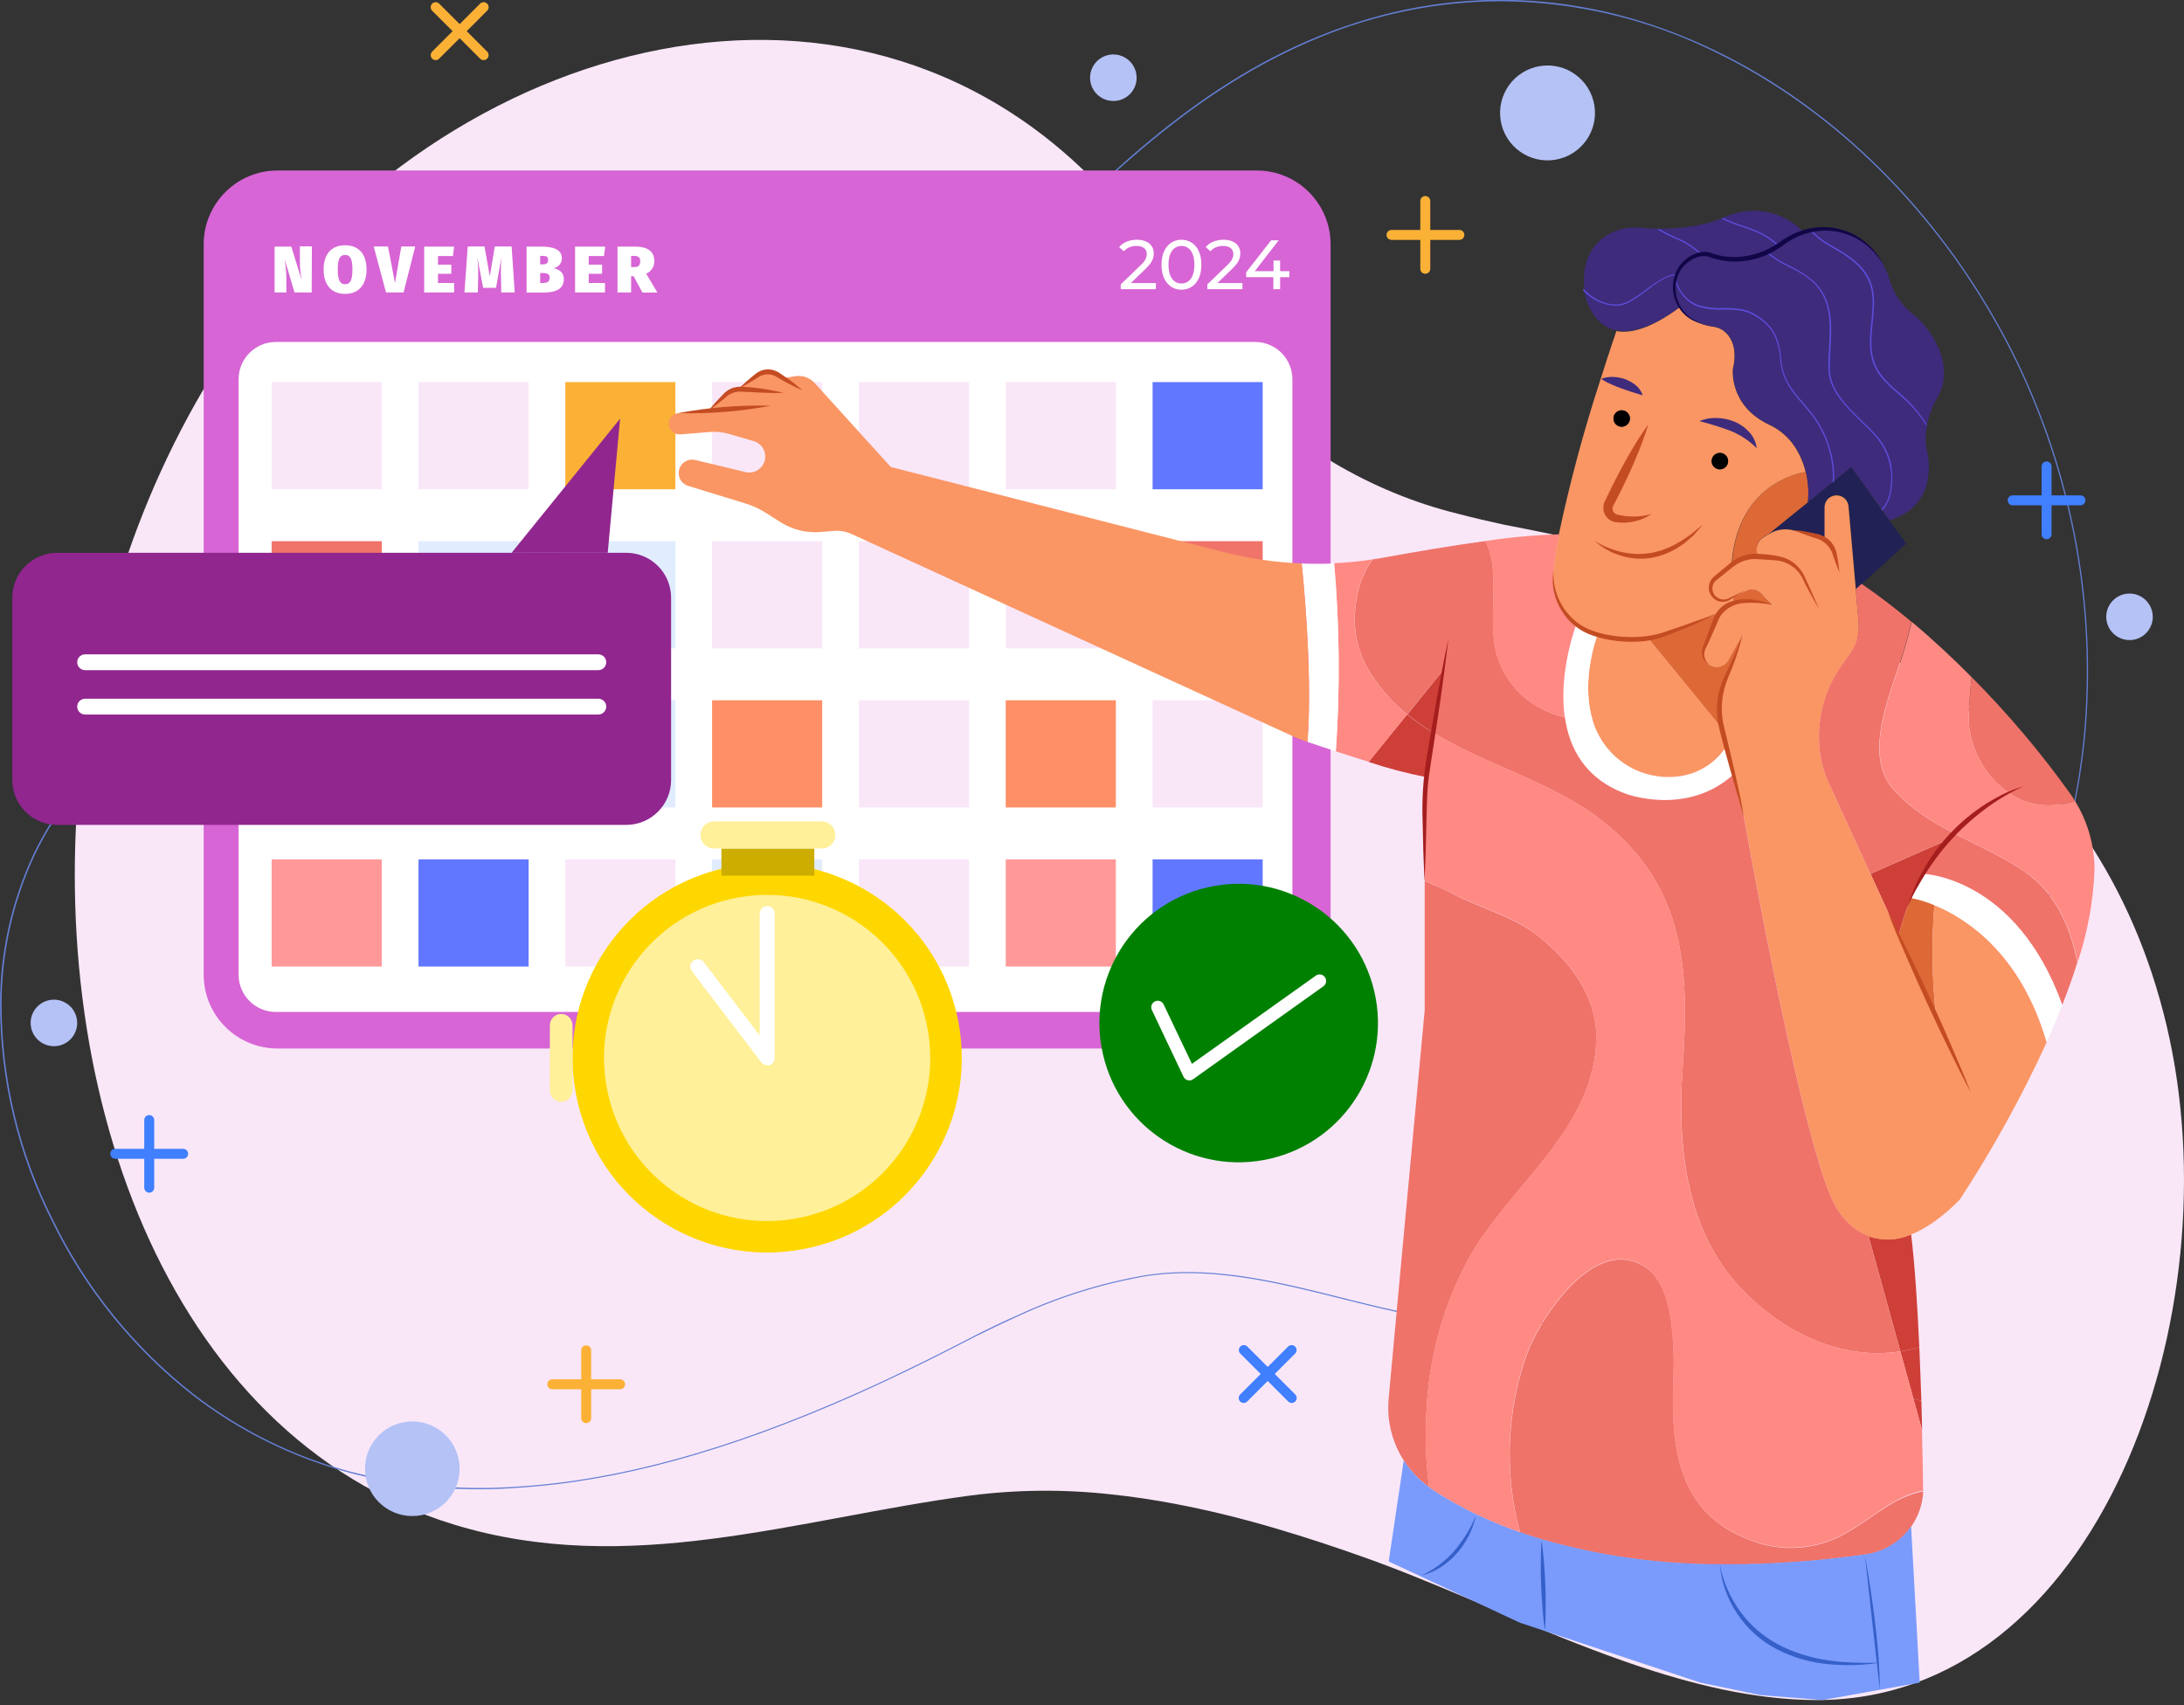 <svg width="438" height="342" viewBox="0 0 438 342" fill="none" xmlns="http://www.w3.org/2000/svg">
<rect x="0" y="0" width="438" height="342" fill="#333333" stroke="none"/>
<g clip-path="url(#clip0_1546_5595)">
<path d="M292.442 103.063C283.741 100.934 275.308 97.466 267.356 92.745C265.731 91.739 264.15 90.636 262.618 89.441C248.625 78.502 239.12 60.407 227.936 45.997C180.031 -15.732 96.005 3.783 52.029 61.373C33.133 86.158 20.797 117.054 16.567 150.18C8.281 216.836 32.819 287.881 90.958 305.774C126 316.509 159.772 304.641 194.564 299.977C203.935 298.776 213.384 298.696 222.769 299.738C226.977 300.168 231.175 300.8 235.352 301.587C242.349 302.899 249.345 304.641 256.201 306.681C262.048 308.398 267.835 310.331 273.552 312.358L276.671 313.492C292.323 319.325 308.764 327.233 325.355 333.078L326.964 333.639C339.308 337.885 351.721 340.915 363.945 340.998C420.765 341.392 448.281 263.619 434.488 205.611C420.785 147.973 373.68 123.448 328.354 111.258C325.805 110.578 323.266 109.922 320.738 109.313C318.209 108.705 315.74 108.12 313.322 107.619C311.762 107.273 310.213 106.951 308.664 106.641C306.965 106.283 305.276 105.949 303.597 105.627L301.598 105.234C298.519 104.566 295.461 103.862 292.442 103.063Z" fill="#F9E7F8"/>
<path d="M96.36 298.71C87.51 298.761 78.692 297.655 70.13 295.42C58.681 292.357 47.956 287.047 38.58 279.8C26.65 270.445 17.006 258.496 10.38 244.86C3.568 231.389 0.016 216.506 0.01 201.41C0.022 191.006 2.316 180.731 6.73 171.31C11.497 161.391 18.672 152.824 27.6 146.39C36.36 139.97 46.98 134.53 61.01 129.28L62.59 128.69C71.52 125.42 80.81 122.56 89.79 119.8C97.37 117.47 104.52 115.28 111.49 112.8L114.56 111.71C120.85 109.41 126.33 107.28 131.33 105.18C138.33 102.27 144.62 99.33 150.61 96.18C154.51 94.18 158.22 92.04 161.61 89.93C169.666 85.03 177.21 79.335 184.13 72.93C190.4 67.08 196.5 60.88 202.39 54.93C220.47 36.56 239.15 17.57 264.5 7.25C290.66 -3.4 318.23 -2.36 344.21 10.25C367.92 21.75 388.49 42.14 402.13 67.65C415.287 92.501 420.832 120.677 418.07 148.66C416.054 167.425 410.232 185.582 400.96 202.02C391.849 218.47 379.42 232.847 364.46 244.24C353.338 252.686 340.685 258.897 327.2 262.53C313.192 266.21 298.538 266.716 284.31 264.01C279.31 263.08 274.15 261.78 269.16 260.53C257.91 257.71 246.28 254.79 234.77 255.46C232.947 255.564 231.131 255.764 229.33 256.06C220.591 257.618 212.093 260.307 204.05 264.06C201.34 265.28 198.51 266.63 195.65 268.06L193.84 268.99C192.06 269.91 190.61 270.65 189.26 271.33C187.7 272.12 186.32 272.82 185.03 273.45C182.59 274.65 180.36 275.72 178.22 276.73C176.08 277.74 173.79 278.78 171.13 279.97C145.92 291.13 123.92 297.16 103.87 298.41C101.336 298.61 98.833 298.71 96.36 298.71ZM300.96 0.25C288.49 0.287 276.147 2.753 264.62 7.51C239.33 17.81 220.62 36.79 202.62 55.14C196.72 61.14 190.62 67.33 184.35 73.14C177.421 79.551 169.862 85.246 161.79 90.14C158.36 92.25 154.65 94.36 150.79 96.4C144.79 99.55 138.47 102.5 131.48 105.4C126.48 107.5 121 109.64 114.7 111.93L111.63 113.03C104.63 115.46 97.5 117.66 89.93 120.03C80.93 122.79 71.66 125.64 62.73 128.92L61.16 129.5C47.16 134.74 36.55 140.17 27.8 146.59C18.907 152.999 11.76 161.531 7.01 171.41C2.614 180.801 0.33 191.041 0.32 201.41C0.326 216.467 3.867 231.312 10.66 244.75C17.274 258.348 26.893 270.265 38.79 279.6C48.139 286.828 58.834 292.124 70.25 295.18C81.231 297.992 92.595 299.005 103.9 298.18C123.9 296.94 145.9 290.91 171.08 279.76C173.74 278.58 176.08 277.52 178.16 276.53C180.24 275.54 182.53 274.44 184.97 273.24C186.26 272.61 187.64 271.92 189.19 271.13C190.55 270.45 192 269.71 193.77 268.79L195.58 267.85C198.45 266.39 201.28 265.04 204 263.85C212.062 260.09 220.581 257.401 229.34 255.85C231.16 255.56 232.95 255.36 234.81 255.25C246.36 254.58 258 257.5 269.27 260.33C274.27 261.58 279.41 262.87 284.41 263.81C298.599 266.507 313.212 265.998 327.18 262.32C340.637 258.704 353.264 252.51 364.36 244.08C379.294 232.707 391.7 218.353 400.79 201.93C410.031 185.516 415.826 167.39 417.82 148.66C420.583 120.735 415.06 92.615 401.94 67.81C388.33 42.34 367.8 22 344.13 10.51C330.71 3.845 315.944 0.335 300.96 0.25Z" fill="#637ED3"/>
<path d="M117.56 285.45C117.295 285.45 117.04 285.345 116.853 285.157C116.665 284.97 116.56 284.715 116.56 284.45V270.85C116.56 270.585 116.665 270.331 116.853 270.143C117.04 269.955 117.295 269.85 117.56 269.85C117.825 269.85 118.08 269.955 118.267 270.143C118.455 270.331 118.56 270.585 118.56 270.85V284.45C118.56 284.715 118.455 284.97 118.267 285.157C118.08 285.345 117.825 285.45 117.56 285.45Z" fill="#FBB136"/>
<path d="M124.36 278.66H110.76C110.495 278.66 110.24 278.555 110.053 278.367C109.865 278.179 109.76 277.925 109.76 277.66C109.76 277.395 109.865 277.14 110.053 276.953C110.24 276.765 110.495 276.66 110.76 276.66H124.36C124.625 276.66 124.879 276.765 125.067 276.953C125.254 277.14 125.36 277.395 125.36 277.66C125.36 277.925 125.254 278.179 125.067 278.367C124.879 278.555 124.625 278.66 124.36 278.66Z" fill="#FBB136"/>
<path d="M285.84 54.92C285.575 54.92 285.32 54.815 285.133 54.627C284.945 54.44 284.84 54.185 284.84 53.92V40.32C284.84 40.055 284.945 39.8 285.133 39.613C285.32 39.425 285.575 39.32 285.84 39.32C286.105 39.32 286.359 39.425 286.547 39.613C286.735 39.8 286.84 40.055 286.84 40.32V53.92C286.84 54.185 286.735 54.44 286.547 54.627C286.359 54.815 286.105 54.92 285.84 54.92Z" fill="#FBB136"/>
<path d="M292.65 48.12H279.07C278.805 48.12 278.55 48.015 278.363 47.827C278.175 47.64 278.07 47.385 278.07 47.12C278.07 46.855 278.175 46.6 278.363 46.413C278.55 46.225 278.805 46.12 279.07 46.12H292.68C292.945 46.12 293.199 46.225 293.387 46.413C293.574 46.6 293.68 46.855 293.68 47.12C293.68 47.385 293.574 47.64 293.387 47.827C293.199 48.015 292.945 48.12 292.68 48.12H292.65Z" fill="#FBB136"/>
<path d="M87.38 12.06C87.181 12.061 86.987 12.003 86.821 11.893C86.656 11.784 86.527 11.627 86.451 11.444C86.374 11.26 86.355 11.058 86.394 10.863C86.433 10.669 86.529 10.49 86.67 10.35L96.29 0.73C96.477 0.544 96.731 0.439 96.995 0.439C97.259 0.439 97.513 0.544 97.7 0.73C97.794 0.823 97.868 0.934 97.919 1.055C97.969 1.177 97.996 1.308 97.996 1.44C97.996 1.572 97.969 1.703 97.919 1.825C97.868 1.946 97.794 2.057 97.7 2.15L88.07 11.77C87.886 11.952 87.639 12.056 87.38 12.06Z" fill="#FBB136"/>
<path d="M97 12.06C96.868 12.061 96.738 12.036 96.616 11.986C96.494 11.936 96.383 11.863 96.29 11.77L86.67 2.15C86.576 2.057 86.502 1.946 86.451 1.825C86.4 1.703 86.374 1.572 86.374 1.44C86.374 1.308 86.4 1.177 86.451 1.055C86.502 0.934 86.576 0.823 86.67 0.73C86.857 0.544 87.111 0.439 87.375 0.439C87.639 0.439 87.892 0.544 88.08 0.73L97.7 10.35C97.84 10.489 97.936 10.667 97.976 10.861C98.015 11.055 97.996 11.256 97.921 11.439C97.846 11.622 97.719 11.779 97.555 11.889C97.391 12 97.198 12.059 97 12.06Z" fill="#FBB136"/>
<path d="M29.93 239.23C29.665 239.23 29.411 239.125 29.223 238.937C29.035 238.749 28.93 238.495 28.93 238.23V224.66C28.93 224.395 29.035 224.14 29.223 223.953C29.411 223.765 29.665 223.66 29.93 223.66C30.195 223.66 30.45 223.765 30.637 223.953C30.825 224.14 30.93 224.395 30.93 224.66V238.26C30.922 238.52 30.814 238.767 30.627 238.948C30.44 239.129 30.19 239.23 29.93 239.23Z" fill="#407FFE"/>
<path d="M36.73 232.43H23.12C22.855 232.43 22.601 232.325 22.413 232.137C22.226 231.95 22.12 231.695 22.12 231.43C22.12 231.165 22.226 230.91 22.413 230.723C22.601 230.535 22.855 230.43 23.12 230.43H36.73C36.995 230.43 37.25 230.535 37.437 230.723C37.625 230.91 37.73 231.165 37.73 231.43C37.73 231.695 37.625 231.95 37.437 232.137C37.25 232.325 36.995 232.43 36.73 232.43Z" fill="#407FFE"/>
<path d="M259.07 281.41C258.938 281.411 258.808 281.386 258.686 281.336C258.564 281.286 258.453 281.213 258.36 281.12L248.74 271.5C248.554 271.313 248.449 271.059 248.449 270.795C248.449 270.531 248.554 270.277 248.74 270.09C248.927 269.904 249.181 269.799 249.445 269.799C249.709 269.799 249.963 269.904 250.15 270.09L259.77 279.71C259.907 279.85 260 280.027 260.038 280.219C260.075 280.411 260.055 280.61 259.981 280.791C259.906 280.972 259.78 281.127 259.618 281.237C259.456 281.347 259.266 281.407 259.07 281.41Z" fill="#407FFE"/>
<path d="M249.42 281.41C249.289 281.411 249.158 281.386 249.036 281.336C248.914 281.286 248.804 281.213 248.71 281.12C248.524 280.933 248.419 280.679 248.419 280.415C248.419 280.151 248.524 279.897 248.71 279.71L258.33 270.09C258.518 269.904 258.771 269.799 259.035 269.799C259.299 269.799 259.553 269.904 259.74 270.09C259.926 270.277 260.031 270.531 260.031 270.795C260.031 271.059 259.926 271.313 259.74 271.5L250.12 281.12C249.934 281.305 249.683 281.409 249.42 281.41Z" fill="#407FFE"/>
<path d="M410.44 108.16C410.175 108.16 409.92 108.055 409.733 107.867C409.545 107.68 409.44 107.425 409.44 107.16V93.56C409.44 93.295 409.545 93.04 409.733 92.853C409.92 92.665 410.175 92.56 410.44 92.56C410.705 92.56 410.96 92.665 411.147 92.853C411.335 93.04 411.44 93.295 411.44 93.56V107.16C411.44 107.425 411.335 107.68 411.147 107.867C410.96 108.055 410.705 108.16 410.44 108.16Z" fill="#407FFE"/>
<path d="M417.24 101.36H403.64C403.375 101.36 403.121 101.255 402.933 101.067C402.745 100.88 402.64 100.625 402.64 100.36C402.64 100.095 402.745 99.841 402.933 99.653C403.121 99.466 403.375 99.36 403.64 99.36H417.24C417.505 99.36 417.76 99.466 417.947 99.653C418.135 99.841 418.24 100.095 418.24 100.36C418.24 100.625 418.135 100.88 417.947 101.067C417.76 101.255 417.505 101.36 417.24 101.36Z" fill="#407FFE"/>
<path d="M15.48 205.18C15.48 204.256 15.206 203.353 14.692 202.584C14.179 201.816 13.449 201.218 12.595 200.865C11.741 200.511 10.802 200.419 9.895 200.6C8.989 200.781 8.157 201.227 7.504 201.881C6.852 202.535 6.408 203.369 6.229 204.275C6.05 205.182 6.144 206.121 6.498 206.974C6.853 207.827 7.454 208.556 8.223 209.068C8.992 209.58 9.896 209.852 10.82 209.85C11.433 209.85 12.04 209.729 12.606 209.494C13.172 209.26 13.686 208.915 14.119 208.482C14.552 208.048 14.895 207.533 15.128 206.966C15.362 206.4 15.482 205.793 15.48 205.18Z" fill="#B5C2F6"/>
<path d="M227.95 15.6C227.952 14.675 227.679 13.771 227.167 13.002C226.655 12.232 225.925 11.632 225.072 11.277C224.218 10.923 223.278 10.829 222.371 11.009C221.464 11.189 220.631 11.634 219.978 12.288C219.324 12.941 218.879 13.774 218.699 14.681C218.519 15.588 218.613 16.528 218.967 17.382C219.322 18.235 219.922 18.965 220.692 19.477C221.461 19.989 222.365 20.262 223.29 20.26C224.526 20.26 225.711 19.769 226.585 18.895C227.459 18.021 227.95 16.836 227.95 15.6Z" fill="#B5C2F6"/>
<path d="M431.74 123.73C431.742 122.806 431.469 121.901 430.957 121.132C430.445 120.362 429.715 119.762 428.862 119.407C428.008 119.053 427.068 118.959 426.161 119.139C425.254 119.319 424.421 119.764 423.768 120.418C423.114 121.072 422.669 121.905 422.489 122.811C422.309 123.718 422.403 124.658 422.757 125.512C423.112 126.366 423.712 127.095 424.482 127.607C425.251 128.12 426.155 128.392 427.08 128.39C428.315 128.387 429.499 127.896 430.372 127.022C431.245 126.149 431.737 124.965 431.74 123.73Z" fill="#B5C2F6"/>
<path d="M82.69 304.09C87.931 304.09 92.18 299.841 92.18 294.6C92.18 289.359 87.931 285.11 82.69 285.11C77.449 285.11 73.2 289.359 73.2 294.6C73.2 299.841 77.449 304.09 82.69 304.09Z" fill="#B5C2F6"/>
<path d="M311.874 32.047C317.063 31.208 320.589 26.322 319.75 21.133C318.912 15.944 314.026 12.418 308.837 13.256C303.648 14.095 300.122 18.981 300.96 24.17C301.799 29.358 306.685 32.885 311.874 32.047Z" fill="#B5C2F6"/>
<path d="M252.04 34.2H55.66C47.481 34.2 40.85 40.831 40.85 49.01V195.5C40.85 203.679 47.481 210.31 55.66 210.31H252.04C260.219 210.31 266.85 203.679 266.85 195.5V49.01C266.85 40.831 260.219 34.2 252.04 34.2Z" fill="#D765D5"/>
<path d="M259.19 195.5V76.07C259.19 71.939 255.841 68.59 251.71 68.59L55.33 68.59C51.199 68.59 47.85 71.939 47.85 76.07V195.5C47.85 199.631 51.199 202.98 55.33 202.98H251.71C255.841 202.98 259.19 199.631 259.19 195.5Z" fill="white"/>
<path d="M76.56 76.64H54.48V98.14H76.56V76.64Z" fill="#F9E7F8"/>
<path d="M106.01 76.64H83.93V98.14H106.01V76.64Z" fill="#F9E7F8"/>
<path d="M135.45 76.64H113.37V98.14H135.45V76.64Z" fill="#FBB136"/>
<path d="M164.89 76.64H142.81V98.14H164.89V76.64Z" fill="#F9E7F8"/>
<path d="M194.34 76.64H172.26V98.14H194.34V76.64Z" fill="#F9E7F8"/>
<path d="M223.78 76.64H201.7V98.14H223.78V76.64Z" fill="#F9E7F8"/>
<path d="M253.23 76.64H231.15V98.14H253.23V76.64Z" fill="#6177FF"/>
<path d="M76.56 108.55H54.48V130.05H76.56V108.55Z" fill="#F0746A"/>
<path d="M106.01 108.55H83.93V130.05H106.01V108.55Z" fill="#E1ECFF"/>
<path d="M135.45 108.55H113.37V130.05H135.45V108.55Z" fill="#E1ECFF"/>
<path d="M164.89 108.55H142.81V130.05H164.89V108.55Z" fill="#F9E7F8"/>
<path d="M194.34 108.55H172.26V130.05H194.34V108.55Z" fill="#F9E7F8"/>
<path d="M223.78 108.55H201.7V130.05H223.78V108.55Z" fill="#F9E7F8"/>
<path d="M253.23 108.55H231.15V130.05H253.23V108.55Z" fill="#F0746A"/>
<path d="M76.56 140.46H54.48V161.96H76.56V140.46Z" fill="#E1ECFF"/>
<path d="M106.01 140.46H83.93V161.96H106.01V140.46Z" fill="#F0746A"/>
<path d="M135.45 140.46H113.37V161.96H135.45V140.46Z" fill="#E1ECFF"/>
<path d="M164.89 140.46H142.81V161.96H164.89V140.46Z" fill="#FF8F66"/>
<path d="M194.34 140.46H172.26V161.96H194.34V140.46Z" fill="#F9E7F8"/>
<path d="M223.78 140.46H201.7V161.96H223.78V140.46Z" fill="#FF8F66"/>
<path d="M253.23 140.46H231.15V161.96H253.23V140.46Z" fill="#F9E7F8"/>
<path d="M76.56 172.37H54.48V193.87H76.56V172.37Z" fill="#FF9999"/>
<path d="M106.01 172.37H83.93V193.87H106.01V172.37Z" fill="#6177FF"/>
<path d="M135.45 172.37H113.37V193.87H135.45V172.37Z" fill="#F9E7F8"/>
<path d="M164.89 172.37H142.81V193.87H164.89V172.37Z" fill="#E1ECFF"/>
<path d="M194.34 172.37H172.26V193.87H194.34V172.37Z" fill="#F9E7F8"/>
<path d="M223.78 172.37H201.7V193.87H223.78V172.37Z" fill="#FF9999"/>
<path d="M253.23 172.37H231.15V193.87H253.23V172.37Z" fill="#6177FF"/>
<path d="M62.51 58.66H59.07L57.07 51.93C57.294 53.208 57.415 54.502 57.43 55.8V58.66H55.07V49.46H58.42L60.51 56.22C60.273 54.967 60.149 53.695 60.14 52.42V49.42H62.55L62.51 58.66Z" fill="white"/>
<path d="M73.51 54.06C73.51 57.06 71.98 58.95 69.21 58.95C66.44 58.95 64.9 57.12 64.9 54.06C64.9 51 66.44 49.2 69.21 49.2C71.98 49.2 73.51 51 73.51 54.06ZM67.74 54.06C67.74 56.19 68.18 57.01 69.21 57.01C70.24 57.01 70.68 56.19 70.68 54.06C70.68 51.93 70.24 51.13 69.21 51.13C68.18 51.13 67.74 51.93 67.74 54.06Z" fill="white"/>
<path d="M80.94 58.66H77.42L74.94 49.44H77.81L79.22 56.77L80.48 49.44H83.27L80.94 58.66Z" fill="white"/>
<path d="M90.84 51.36H87.84V53.08H90.51V54.92H87.84V56.77H91.07V58.66H85.07V49.46H91.07L90.84 51.36Z" fill="white"/>
<path d="M103.22 58.66H100.53L100.47 55.39C100.427 54.136 100.457 52.88 100.56 51.63L99.48 57.73H96.89L95.73 51.63C95.866 52.875 95.922 54.128 95.9 55.38L95.83 58.66H93.14L93.81 49.44H97.17L98.23 55.44L99.23 49.44H102.61L103.22 58.66Z" fill="white"/>
<path d="M113.07 55.95C113.07 58.14 111.25 58.68 108.83 58.68H105.6V49.46H108.47C111.06 49.46 112.68 50.05 112.68 51.85C112.673 52.316 112.503 52.765 112.2 53.119C111.897 53.474 111.48 53.711 111.02 53.79C111.97 54.01 113.07 54.51 113.07 55.95ZM108.33 51.33V53.03H108.79C109.62 53.03 109.92 52.77 109.92 52.12C109.92 51.47 109.6 51.33 108.72 51.33H108.33ZM110.26 55.77C110.26 55.05 109.81 54.77 108.96 54.77H108.33V56.77H108.86C109.64 56.76 110.21 56.59 110.21 55.77H110.26Z" fill="white"/>
<path d="M121.12 51.36H118.07V53.08H120.75V54.92H118.07V56.77H121.33V58.66H115.33V49.46H121.38L121.12 51.36Z" fill="white"/>
<path d="M127.07 55.4H126.57V58.66H123.84V49.46H127.22C129.86 49.46 131.22 50.36 131.22 52.39C131.231 52.922 131.081 53.445 130.79 53.891C130.499 54.337 130.081 54.685 129.59 54.89L131.84 58.68H128.84L127.07 55.4ZM126.57 53.57H127.29C128.03 53.57 128.4 53.2 128.4 52.39C128.4 51.58 127.96 51.33 127.15 51.33H126.57V53.57Z" fill="white"/>
<path d="M162.97 250.149C183.929 245.113 196.838 224.04 191.802 203.081C186.766 182.122 165.693 169.213 144.734 174.249C123.775 179.285 110.866 200.358 115.902 221.317C120.938 242.276 142.011 255.185 162.97 250.149Z" fill="#FFD700"/>
<path d="M159.14 244.489C176.967 241.567 189.05 224.746 186.127 206.919C183.205 189.091 166.384 177.009 148.556 179.931C130.729 182.854 118.647 199.675 121.569 217.502C124.492 235.329 141.313 247.412 159.14 244.489Z" fill="#FFF099"/>
<path d="M153.86 213.66C153.628 213.658 153.398 213.604 153.19 213.5C152.982 213.396 152.801 213.245 152.66 213.06L138.8 194.86C138.669 194.705 138.57 194.525 138.51 194.33C138.45 194.136 138.431 193.931 138.452 193.729C138.474 193.527 138.537 193.331 138.637 193.154C138.736 192.977 138.871 192.821 139.033 192.698C139.194 192.574 139.379 192.485 139.576 192.435C139.774 192.385 139.979 192.376 140.18 192.408C140.381 192.44 140.573 192.513 140.745 192.621C140.917 192.73 141.065 192.872 141.18 193.04L152.36 207.71V183.23C152.36 182.832 152.518 182.451 152.799 182.169C153.081 181.888 153.462 181.73 153.86 181.73C154.258 181.73 154.639 181.888 154.921 182.169C155.202 182.451 155.36 182.832 155.36 183.23V212.23C155.36 212.541 155.264 212.844 155.085 213.098C154.906 213.352 154.653 213.545 154.36 213.65C154.195 213.681 154.026 213.685 153.86 213.66Z" fill="white"/>
<path d="M163.31 170.2H144.68V175.64H163.31V170.2Z" fill="#CCAD00"/>
<path d="M164.81 170.19H143.19C142.833 170.191 142.48 170.122 142.15 169.987C141.82 169.851 141.52 169.652 141.267 169.4C141.015 169.148 140.814 168.849 140.677 168.519C140.541 168.19 140.47 167.837 140.47 167.48C140.47 166.759 140.757 166.067 141.267 165.557C141.777 165.047 142.469 164.76 143.19 164.76H164.81C165.532 164.76 166.223 165.047 166.734 165.557C167.244 166.067 167.53 166.759 167.53 167.48C167.53 167.837 167.46 168.19 167.323 168.519C167.186 168.849 166.986 169.148 166.733 169.4C166.48 169.652 166.18 169.851 165.85 169.987C165.52 170.122 165.167 170.191 164.81 170.19Z" fill="#FFF099"/>
<path d="M112.55 221.01C111.945 221.01 111.365 220.77 110.938 220.342C110.51 219.914 110.27 219.335 110.27 218.73V205.66C110.27 205.055 110.51 204.475 110.938 204.048C111.365 203.62 111.945 203.38 112.55 203.38C113.153 203.383 113.73 203.624 114.156 204.051C114.581 204.479 114.82 205.057 114.82 205.66V218.75C114.815 219.349 114.574 219.923 114.149 220.346C113.724 220.769 113.15 221.007 112.55 221.01Z" fill="#FFF099"/>
<path d="M125.58 110.88H11.48C6.504 110.88 2.47 114.914 2.47 119.89V156.45C2.47 161.426 6.504 165.46 11.48 165.46H125.58C130.556 165.46 134.59 161.426 134.59 156.45V119.89C134.59 114.914 130.556 110.88 125.58 110.88Z" fill="#91268F"/>
<path d="M120 134.42H17.07C16.648 134.42 16.244 134.252 15.946 133.954C15.648 133.656 15.48 133.252 15.48 132.83C15.483 132.41 15.651 132.008 15.949 131.712C16.247 131.416 16.65 131.25 17.07 131.25H120C120.419 131.25 120.821 131.416 121.117 131.713C121.414 132.009 121.58 132.411 121.58 132.83C121.58 133.25 121.414 133.653 121.118 133.951C120.822 134.249 120.42 134.417 120 134.42Z" fill="white"/>
<path d="M120 143.32H17.07C16.648 143.32 16.244 143.152 15.946 142.854C15.648 142.556 15.48 142.152 15.48 141.73C15.483 141.31 15.651 140.908 15.949 140.612C16.247 140.316 16.65 140.15 17.07 140.15H120C120.419 140.15 120.821 140.316 121.117 140.613C121.414 140.909 121.58 141.311 121.58 141.73C121.58 142.15 121.414 142.553 121.118 142.851C120.822 143.149 120.42 143.317 120 143.32Z" fill="white"/>
<path d="M102.6 110.88L124.36 83.98L121.88 110.88H102.6Z" fill="#91268F"/>
<path d="M254.758 232.405C269.781 228.903 279.121 213.886 275.619 198.864C272.118 183.841 257.101 174.501 242.078 178.003C227.056 181.504 217.716 196.521 221.217 211.543C224.719 226.566 239.735 235.906 254.758 232.405Z" fill="#008000"/>
<path d="M238.53 216.72C238.418 216.718 238.308 216.701 238.2 216.67C238.015 216.625 237.843 216.538 237.695 216.417C237.548 216.296 237.43 216.143 237.35 215.97L230.97 202.51C230.852 202.202 230.854 201.86 230.977 201.554C231.1 201.248 231.333 200.999 231.632 200.857C231.93 200.716 232.27 200.692 232.585 200.791C232.9 200.89 233.166 201.103 233.33 201.39L239.04 213.39L263.94 195.66C264.223 195.479 264.565 195.413 264.895 195.477C265.225 195.54 265.518 195.728 265.713 196.002C265.909 196.276 265.991 196.614 265.944 196.947C265.897 197.279 265.724 197.581 265.46 197.79L239.29 216.46C239.071 216.625 238.805 216.716 238.53 216.72Z" fill="white"/>
<path d="M413.61 201.55C412.61 204.09 411.55 206.6 410.44 209.05C405.24 191.14 394.23 184.17 387.94 181.58C386.444 180.93 384.881 180.447 383.28 180.14C383.99 178.467 384.805 176.841 385.72 175.27C385.72 175.27 404.31 175.78 413.61 201.55Z" fill="white"/>
<path d="M375.13 175.27L390.6 168.46C388.75 170.563 387.112 172.845 385.71 175.27C384.795 176.841 383.98 178.467 383.27 180.14C382.24 182.552 381.407 185.043 380.78 187.59L375.13 175.27Z" fill="#CE3F38"/>
<path d="M388.28 203.93L380.78 187.59C381.407 185.044 382.24 182.552 383.27 180.14C384.871 180.447 386.434 180.93 387.93 181.58C387.337 189.024 387.454 196.508 388.28 203.93Z" fill="#DD6936"/>
<path d="M385.49 286.91L383.72 280.51L385.33 280.98C385.39 282.97 385.45 284.95 385.49 286.91Z" fill="#CE3F38"/>
<path d="M385.33 280.98L383.72 280.51L381.12 271.07C382.404 270.877 383.674 270.597 384.92 270.23C385.07 273.75 385.21 277.37 385.33 280.98Z" fill="#CE3F38"/>
<path d="M383.27 247.56C383.99 253.42 384.53 261.56 384.92 270.23C383.674 270.597 382.404 270.877 381.12 271.07L374.73 247.93C377.517 248.918 380.579 248.785 383.27 247.56Z" fill="#CE3F38"/>
<path d="M378.87 104.37L377.43 102.37L371.28 93.66L367.61 96.66L362.61 100.74L354.86 107.01C355.589 106.569 356.4 106.281 357.244 106.162C358.088 106.044 358.947 106.097 359.77 106.32L364.5 107.59C365.028 107.732 365.528 107.962 365.98 108.27V101.66C365.98 101.346 366.042 101.035 366.162 100.745C366.282 100.455 366.458 100.192 366.68 99.97C366.96 99.695 367.304 99.493 367.68 99.38C367.909 99.307 368.149 99.27 368.39 99.27C368.988 99.27 369.565 99.493 370.007 99.897C370.449 100.3 370.725 100.854 370.78 101.45L371.92 114.45L372.25 118.13L373.45 117.05L382.28 109.05L378.87 104.37Z" fill="#212155"/>
<path d="M362.17 94.66C362.636 96.651 362.771 98.705 362.57 100.74L354.82 107.01L353.73 107.67C353.163 108.023 352.731 108.555 352.501 109.182C352.271 109.809 352.256 110.494 352.46 111.13V111.71C350.615 111.612 348.798 112.2 347.36 113.36C347.378 112.597 347.441 111.835 347.55 111.08C349.67 96.04 362.17 94.66 362.17 94.66Z" fill="#DD6936"/>
<path d="M343.97 116.09L347.29 113.38C347.308 112.617 347.371 111.855 347.48 111.1C349.62 96.1 362.12 94.68 362.12 94.68C361.686 92.845 360.931 91.102 359.89 89.53L359.38 88.81C358.135 87.224 356.526 85.962 354.69 85.13C346.69 81.29 347.53 74.03 347.53 74.03C348.58 69.52 346.93 67.32 345.64 66.33C345.025 65.886 344.304 65.61 343.55 65.53C342.213 65.351 340.917 64.942 339.72 64.32C338.536 63.706 337.544 62.779 336.85 61.64C331.08 65.94 327 66.95 324.13 66.41L324.08 66.67C324.08 66.67 322.77 70.44 321 76.05C320.964 76.141 320.934 76.235 320.91 76.33C317.603 86.463 314.836 96.764 312.62 107.19C312.11 109.8 311.72 112.26 311.5 114.44C311.284 116.485 311.59 118.552 312.391 120.446C313.192 122.341 314.462 124.001 316.08 125.27C317.014 126.004 318.056 126.588 319.17 127C319.54 127.14 319.93 127.27 320.33 127.38C323.21 128.186 326.209 128.481 329.19 128.25C329.643 128.23 330.094 128.179 330.54 128.1C331.563 127.942 332.568 127.684 333.54 127.33C336.77 126.17 342.97 123.89 344.86 122.79H344.92C345.61 121.932 346.54 121.299 347.59 120.97C347.59 120.7 347.52 120.31 347.49 119.84L346.71 120.26C346.34 120.456 345.929 120.559 345.51 120.56C344.991 120.559 344.485 120.397 344.061 120.097C343.637 119.797 343.316 119.374 343.142 118.884C342.968 118.395 342.949 117.864 343.089 117.364C343.228 116.864 343.518 116.419 343.92 116.09H343.97ZM325.23 85.59C324.904 85.59 324.585 85.493 324.313 85.312C324.042 85.13 323.831 84.873 323.706 84.571C323.581 84.27 323.548 83.938 323.612 83.618C323.675 83.298 323.833 83.004 324.063 82.773C324.294 82.542 324.588 82.385 324.908 82.322C325.228 82.258 325.56 82.291 325.862 82.415C326.163 82.54 326.421 82.752 326.602 83.023C326.783 83.294 326.88 83.614 326.88 83.94C326.88 84.377 326.706 84.797 326.397 85.107C326.087 85.416 325.668 85.59 325.23 85.59ZM344.91 90.84C345.237 90.838 345.557 90.933 345.829 91.113C346.102 91.293 346.315 91.55 346.442 91.852C346.568 92.153 346.602 92.485 346.54 92.806C346.477 93.126 346.321 93.421 346.09 93.653C345.86 93.885 345.566 94.043 345.246 94.107C344.925 94.172 344.593 94.14 344.291 94.015C343.989 93.891 343.731 93.679 343.549 93.408C343.367 93.136 343.27 92.817 343.27 92.49C343.27 92.054 343.443 91.636 343.75 91.327C344.057 91.017 344.474 90.843 344.91 90.84Z" fill="#FA9664"/>
<path d="M353.07 118.91L355.64 121.4C355.64 121.4 351.15 119.8 347.64 120.98C347.64 120.71 347.57 120.32 347.54 119.85L350.01 118.51C350.496 118.241 351.055 118.135 351.606 118.207C352.156 118.279 352.67 118.525 353.07 118.91Z" fill="#DD6936"/>
<path d="M346.59 132.36L349.59 126.96C348.663 129.989 347.527 132.949 346.19 135.82C344.732 139.046 344.418 142.672 345.3 146.1L330.57 128.1C331.593 127.942 332.597 127.684 333.57 127.33C336.8 126.17 343 123.89 344.89 122.79H344.95C344.633 123.185 344.373 123.622 344.18 124.09L341.74 130.02C341.488 130.621 341.465 131.294 341.675 131.911C341.885 132.528 342.314 133.047 342.88 133.37C343.288 133.604 343.75 133.728 344.22 133.73C344.701 133.735 345.175 133.61 345.592 133.369C346.009 133.128 346.354 132.78 346.59 132.36Z" fill="#DD6936"/>
<path d="M346.22 149.71L347.65 155.32C338.29 163.82 326.1 159.23 326.1 159.23C317.92 156.28 314.72 150.15 313.82 143.89C315.665 144.284 317.544 144.498 319.43 144.53C320.125 146.85 321.335 148.983 322.97 150.77C324.65 152.593 326.736 153.996 329.058 154.865C331.381 155.733 333.875 156.043 336.34 155.77C338.338 155.573 340.265 154.925 341.976 153.876C343.688 152.826 345.139 151.402 346.22 149.71Z" fill="white"/>
<path d="M410.43 209.05C405.23 191.14 394.22 184.17 387.93 181.58C387.337 189.024 387.454 196.508 388.28 203.93L380.78 187.59L375.13 175.27L366.73 156.96C365.913 155.214 365.357 153.358 365.08 151.45C364.593 148.191 364.764 144.867 365.581 141.674C366.399 138.482 367.847 135.485 369.84 132.86L371.14 131C372.367 129.252 372.943 127.129 372.77 125L372.18 118.23L371.85 114.55L370.71 101.55C370.655 100.954 370.379 100.4 369.937 99.997C369.495 99.594 368.918 99.37 368.32 99.37C368.079 99.37 367.839 99.407 367.61 99.48C367.234 99.593 366.89 99.795 366.61 100.07C366.388 100.292 366.212 100.556 366.092 100.845C365.972 101.135 365.91 101.446 365.91 101.76V108.35C365.458 108.042 364.958 107.812 364.43 107.67L359.7 106.4C358.877 106.178 358.018 106.124 357.174 106.243C356.33 106.361 355.519 106.65 354.79 107.09L353.7 107.75C353.133 108.103 352.701 108.635 352.471 109.262C352.241 109.889 352.226 110.574 352.43 111.21V111.79C350.584 111.692 348.768 112.28 347.33 113.44L344.01 116.15C343.608 116.479 343.318 116.924 343.178 117.424C343.039 117.924 343.058 118.455 343.232 118.945C343.406 119.434 343.727 119.857 344.15 120.157C344.574 120.457 345.081 120.619 345.6 120.62C346.018 120.619 346.43 120.516 346.8 120.32L347.58 119.9L350.05 118.56C350.537 118.293 351.097 118.188 351.647 118.262C352.198 118.336 352.71 118.584 353.11 118.97L355.68 121.46C355.68 121.46 351.19 119.86 347.68 121.04C346.629 121.369 345.7 122.002 345.01 122.86C344.693 123.255 344.433 123.692 344.24 124.16L341.8 130.09C341.548 130.691 341.525 131.364 341.735 131.981C341.945 132.598 342.374 133.117 342.94 133.44C343.348 133.674 343.809 133.798 344.28 133.8C344.759 133.8 345.229 133.672 345.642 133.43C346.056 133.187 346.396 132.839 346.63 132.42L349.63 127.02C348.703 130.049 347.567 133.009 346.23 135.88C344.772 139.106 344.458 142.732 345.34 146.16L346.25 149.77L347.68 155.38L349.1 160.99C349.34 161.99 349.55 162.93 349.73 163.91C351.48 173.58 361.67 228.99 367.73 241.31C367.73 241.31 369.95 246.19 374.73 247.98C377.516 248.971 380.577 248.842 383.27 247.62C386.1 246.5 389.33 244.34 393 240.67C399.595 230.601 405.424 220.052 410.44 209.11L410.43 209.05Z" fill="#FA9664"/>
<path d="M319.42 144.53C316.9 136.36 320.37 127.35 320.37 127.35C323.25 128.157 326.248 128.451 329.23 128.22C329.683 128.2 330.134 128.15 330.58 128.07L345.31 146.07L346.22 149.68C345.139 151.375 343.687 152.802 341.974 153.853C340.26 154.905 338.331 155.554 336.33 155.75C333.865 156.024 331.371 155.713 329.049 154.845C326.726 153.976 324.64 152.574 322.96 150.75C321.328 148.969 320.118 146.843 319.42 144.53Z" fill="#FA9664"/>
<path d="M344.91 90.84C345.237 90.838 345.557 90.933 345.829 91.113C346.102 91.293 346.315 91.55 346.442 91.852C346.568 92.153 346.602 92.485 346.54 92.806C346.477 93.126 346.321 93.421 346.09 93.653C345.86 93.885 345.566 94.043 345.246 94.107C344.925 94.172 344.593 94.14 344.291 94.015C343.989 93.891 343.731 93.679 343.549 93.408C343.367 93.136 343.27 92.817 343.27 92.49C343.27 92.054 343.442 91.636 343.75 91.327C344.057 91.017 344.474 90.843 344.91 90.84Z" fill="black"/>
<path d="M325.23 82.3C325.557 82.3 325.876 82.397 326.148 82.579C326.419 82.761 326.631 83.019 326.755 83.321C326.88 83.623 326.912 83.955 326.848 84.276C326.783 84.596 326.625 84.89 326.393 85.12C326.161 85.351 325.867 85.507 325.546 85.57C325.225 85.632 324.893 85.598 324.592 85.472C324.29 85.345 324.033 85.132 323.853 84.859C323.673 84.587 323.578 84.267 323.58 83.94C323.583 83.504 323.758 83.087 324.067 82.78C324.376 82.472 324.794 82.3 325.23 82.3Z" fill="black"/>
<path d="M319.21 126.97C319.58 127.11 319.97 127.24 320.37 127.35C320.37 127.35 316.9 136.35 319.42 144.53C317.534 144.498 315.655 144.284 313.81 143.89C312.49 134.7 316.12 125.24 316.12 125.24C317.053 125.974 318.096 126.558 319.21 126.97Z" fill="white"/>
<path d="M289.46 134.38L287.46 146.98C285.644 145.874 283.907 144.644 282.26 143.3L289.46 134.38Z" fill="#CE3F38"/>
<path d="M282.23 143.3L289.46 134.38L287.46 146.98C298.25 153.62 311.64 156.89 321.59 164.86C338.24 178.19 338.81 194.86 337.41 214.81C336.41 229.52 338.08 246.15 348.41 257.59C356.99 267.07 368.96 272.94 381.11 271.07L374.72 247.93C369.93 246.14 367.72 241.26 367.72 241.26C361.64 228.94 351.45 173.53 349.72 163.86C349.54 162.86 349.33 161.91 349.09 160.94L347.67 155.33C338.31 163.83 326.12 159.24 326.12 159.24C317.94 156.29 314.74 150.16 313.84 143.9C312.031 143.49 310.293 142.816 308.68 141.9C304.835 139.799 301.906 136.346 300.46 132.21C297.9 124.97 301.32 114.85 297.88 108.52C291.17 109.44 283.76 110.7 277.39 111.86C276.7 111.99 276.01 112.1 275.32 112.2C274.033 113.959 273.077 115.938 272.5 118.04C270.77 125.25 271.79 131.04 276.16 136.94C277.904 139.31 279.944 141.448 282.23 143.3ZM406.36 175.07C401.74 171.83 396.67 169.66 391.83 167.14C387.45 164.86 383.25 162.29 379.74 158.37C374.18 152.18 378.07 141.78 380.35 134.9C381.552 131.569 382.554 128.17 383.35 124.72C380.17 122.07 376.83 119.5 373.35 117.11L372.15 118.19L372.74 124.96C372.914 127.089 372.337 129.212 371.11 130.96L369.81 132.82C367.815 135.451 366.368 138.455 365.554 141.655C364.74 144.855 364.575 148.186 365.07 151.45C365.347 153.358 365.903 155.214 366.72 156.96L375.12 175.27L390.59 168.46C388.74 170.564 387.102 172.845 385.7 175.27C385.7 175.27 404.3 175.78 413.6 201.55C414.7 198.74 415.72 195.9 416.6 193.08C415.23 185.83 412.07 179.09 406.36 175.07ZM402.82 159C403.06 159.17 403.31 159.33 403.56 159.48C407.77 162 412.01 161.95 416.14 160.67C415.84 160.17 415.52 159.67 415.19 159.21C409.242 150.884 402.623 143.058 395.4 135.81C395.01 140.16 394.54 144.29 395.07 146.81C395.948 151.735 398.733 156.115 402.82 159ZM370.82 307.18C367.807 309.043 364.392 310.157 360.86 310.428C357.328 310.7 353.782 310.121 350.52 308.74C336.45 303.22 335.13 290.35 335.58 277.12C335.814 272.779 335.627 268.425 335.02 264.12C334.29 259.87 332.82 255.97 329.9 254.12C324.53 250.66 318.97 253.74 314.54 258.44C311.08 262.195 308.311 266.532 306.36 271.25C302.154 282.856 301.631 295.476 304.86 307.39C306.313 307.897 307.833 308.387 309.42 308.86C320.966 312.149 332.914 313.815 344.92 313.81C349.92 313.87 355.25 313.7 360.92 313.26C365.14 312.94 369.557 312.46 374.17 311.82C375.992 311.566 377.741 310.938 379.309 309.977C380.877 309.015 382.229 307.739 383.28 306.23C384.743 304.143 385.586 301.685 385.71 299.14C384.792 299.297 383.892 299.542 383.02 299.87C378.58 301.47 374.87 304.85 370.81 307.18H370.82ZM308.55 187.79C303.55 183.79 297.15 182.31 291.55 179.38C289.72 178.38 287.72 177.6 285.72 176.7V202.66L281.07 252.56L278.49 280.56C278.179 283.966 278.764 287.394 280.187 290.504C281.61 293.614 283.82 296.298 286.6 298.29C285.96 293.227 285.789 288.115 286.09 283.02C286.521 272.953 289.102 263.096 293.66 254.11C293.86 253.71 294.07 253.32 294.28 252.93C302.38 237.93 320.07 226.55 320.13 208.08C320.16 199.66 314.88 192.92 308.55 187.79Z" fill="#EF7369"/>
<path d="M383.27 306.17C382.219 307.679 380.867 308.955 379.299 309.916C377.731 310.878 375.982 311.506 374.16 311.76C369.553 312.427 365.137 312.907 360.91 313.2C355.24 313.64 349.91 313.81 344.91 313.75C332.904 313.755 320.956 312.089 309.41 308.8C307.823 308.333 306.303 307.843 304.85 307.33C301.945 306.312 299.094 305.144 296.31 303.83C293.151 302.341 290.103 300.627 287.19 298.7C286.99 298.57 286.8 298.43 286.61 298.29C284.587 296.844 282.859 295.025 281.52 292.93L278.5 313.2L304.85 325.5L341 337.5L353 340L365.5 341L385 337.5L383.27 306.17Z" fill="#7A9BFC"/>
<path d="M287.43 146.98L286.43 152.98C286.27 153.98 286.14 154.91 286.03 155.88C282.118 155.114 278.26 154.095 274.48 152.83L282.2 143.3C283.857 144.645 285.604 145.875 287.43 146.98Z" fill="#CE3F38"/>
<path d="M276.13 136.94C271.76 130.99 270.74 125.25 272.47 118.04C273.047 115.938 274.003 113.959 275.29 112.2C272.73 112.6 270.149 112.858 267.56 112.97C268.664 125.518 268.778 138.134 267.9 150.7C269.96 151.37 272.25 152.11 274.51 152.81L282.23 143.28C279.934 141.436 277.884 139.305 276.13 136.94ZM300.43 132.21C301.876 136.346 304.805 139.799 308.65 141.9C310.263 142.816 312.001 143.49 313.81 143.9C312.49 134.71 316.12 125.25 316.12 125.25C314.502 123.981 313.232 122.321 312.431 120.426C311.63 118.532 311.324 116.465 311.54 114.42C311.76 112.24 312.15 109.78 312.66 107.17C307.7 107.319 302.754 107.773 297.85 108.53C301.29 114.85 297.87 124.97 300.43 132.21ZM383.72 280.51L381.12 271.07C368.97 272.94 357 267.07 348.42 257.59C338.05 246.15 336.35 229.52 337.42 214.81C338.82 194.87 338.25 178.19 321.6 164.86C311.65 156.86 298.26 153.62 287.47 146.98L286.47 152.98C286.31 153.98 286.18 154.91 286.07 155.88C285.827 158.078 285.703 160.288 285.7 162.5V176.66C287.7 177.56 289.7 178.39 291.53 179.34C297.16 182.27 303.6 183.74 308.53 187.75C314.86 192.88 320.14 199.58 320.12 208.04C320.06 226.51 302.37 237.92 294.27 252.89C294.06 253.28 293.85 253.67 293.65 254.07C289.083 263.067 286.498 272.939 286.07 283.02C285.769 288.115 285.94 293.227 286.58 298.29C286.77 298.43 286.96 298.57 287.16 298.7C290.073 300.627 293.121 302.341 296.28 303.83C299.064 305.144 301.915 306.312 304.82 307.33C301.591 295.416 302.114 282.795 306.32 271.19C308.271 266.471 311.04 262.135 314.5 258.38C318.93 253.68 324.5 250.6 329.86 254.06C332.78 255.94 334.25 259.84 334.98 264.06C335.587 268.365 335.774 272.719 335.54 277.06C335.09 290.29 336.41 303.16 350.48 308.68C353.742 310.061 357.288 310.639 360.82 310.368C364.352 310.097 367.767 308.983 370.78 307.12C374.84 304.79 378.55 301.41 382.98 299.74C383.852 299.412 384.752 299.167 385.67 299.01C385.67 298.74 385.67 298.46 385.67 298.18C385.62 294.6 385.55 290.77 385.45 286.85L383.72 280.51ZM416.14 160.66C412.01 161.94 407.77 161.99 403.56 159.47C403.31 159.32 403.06 159.16 402.82 158.99C398.735 156.108 395.95 151.731 395.07 146.81C394.54 144.29 395.01 140.16 395.4 135.81C391.73 132.1 387.69 128.33 383.4 124.72C382.604 128.17 381.602 131.569 380.4 134.9C378.12 141.78 374.23 152.18 379.79 158.37C383.3 162.29 387.5 164.86 391.88 167.14C396.72 169.66 401.79 171.83 406.41 175.07C412.15 179.07 415.28 185.83 416.65 193.07C418.643 187.11 419.788 180.899 420.05 174.62C420.083 169.692 418.728 164.854 416.14 160.66Z" fill="#FF8983"/>
<path d="M267.56 112.98C268.664 125.528 268.777 138.144 267.9 150.71C265.6 149.96 263.58 149.27 262.19 148.8C263.36 134.23 261.03 113.02 261.03 113.02C263.21 113.113 265.386 113.113 267.56 113.02V112.98Z" fill="white"/>
<path d="M261.07 113.02C255.668 112.808 250.304 112.016 245.07 110.66L178.64 93.66L163.38 76.82C162.897 76.287 162.288 75.883 161.608 75.645C160.929 75.407 160.201 75.344 159.49 75.46L157.49 75.78L157.34 76.01L155.93 75.13C155.316 74.744 154.6 74.549 153.875 74.573C153.15 74.596 152.448 74.835 151.86 75.26L148.22 77.88V78.05C147.219 78.076 146.262 78.467 145.53 79.15L142.07 82.38L136.07 82.86C135.517 82.911 135.005 83.176 134.643 83.598C134.281 84.02 134.097 84.566 134.131 85.121C134.165 85.676 134.413 86.196 134.824 86.571C135.234 86.946 135.774 87.147 136.33 87.13H136.5L142.31 86.65C143.617 86.539 144.932 86.671 146.19 87.04L151.08 88.46C151.904 88.679 152.607 89.216 153.034 89.953C153.462 90.69 153.579 91.567 153.36 92.39C153.141 93.213 152.604 93.916 151.867 94.344C151.13 94.772 150.254 94.889 149.43 94.67L139.43 92.26C138.748 92.095 138.028 92.204 137.424 92.563C136.821 92.921 136.382 93.502 136.2 94.18C136.141 94.412 136.111 94.65 136.11 94.89C136.109 95.466 136.293 96.026 136.635 96.489C136.977 96.952 137.459 97.293 138.01 97.46L149.46 100.97C150.867 101.399 152.212 102.011 153.46 102.79L156.62 104.79C159.009 106.279 161.816 106.953 164.62 106.71L167.22 106.49C168.441 106.382 169.668 106.595 170.78 107.11L260.23 148.11L262.23 148.8C263.36 134.23 261.07 113.02 261.07 113.02Z" fill="#FA9664"/>
<path d="M311.54 114.41C311.451 116.16 311.731 117.909 312.361 119.544C312.992 121.179 313.959 122.663 315.2 123.9C317.65 126.38 321.2 127.31 324.62 127.65C326.359 127.82 328.111 127.82 329.85 127.65C331.583 127.463 333.282 127.039 334.9 126.39C336.593 125.83 338.26 125.25 339.9 124.65C341.58 124.07 343.25 123.48 344.9 122.74C341.762 124.431 338.507 125.895 335.16 127.12C333.502 127.865 331.743 128.36 329.94 128.59C328.138 128.775 326.322 128.775 324.52 128.59C322.704 128.419 320.916 128.019 319.2 127.4C317.462 126.779 315.898 125.75 314.64 124.4C313.395 123.057 312.462 121.456 311.91 119.71C311.389 117.994 311.262 116.182 311.54 114.41Z" fill="#C44C22"/>
<path d="M395.27 219.17C393.69 216.22 392.21 213.23 390.75 210.23C389.29 207.23 387.87 204.23 386.47 201.18C385.07 198.13 383.71 195.11 382.4 192.04L380.4 187.44C379.78 185.89 379.13 184.35 378.54 182.79C380.12 185.73 381.6 188.72 383.06 191.72C384.52 194.72 385.94 197.72 387.34 200.77C388.74 203.82 390.1 206.84 391.41 209.91C392.72 212.98 394.07 216.05 395.27 219.17Z" fill="#C44C22"/>
<path d="M368.9 114.77C368.422 113.708 368.005 112.62 367.65 111.51C367.378 110.478 366.782 109.559 365.95 108.89C365.547 108.556 365.091 108.293 364.6 108.11C364.12 107.94 363.51 107.78 362.98 107.58C361.873 107.22 360.788 106.796 359.73 106.31C360.889 106.417 362.041 106.591 363.18 106.83C363.76 106.94 364.28 107.06 364.9 107.22C365.813 107.497 366.627 108.029 367.247 108.754C367.868 109.479 368.267 110.365 368.4 111.31C368.632 112.453 368.799 113.608 368.9 114.77Z" fill="#C44C22"/>
<path d="M349.6 126.96C348.833 130.072 347.802 133.113 346.52 136.05C345.315 138.928 344.998 142.101 345.61 145.16C346.32 148.21 347.13 151.34 347.82 154.45C348.51 157.56 349.28 160.67 349.7 163.85C349.25 162.31 348.89 160.77 348.39 159.24L347.07 154.66C346.2 151.57 345.37 148.53 344.62 145.37C343.975 142.119 344.392 138.746 345.81 135.75C346.51 134.32 347.17 132.88 347.81 131.41C348.45 129.94 349.07 128.45 349.6 126.96Z" fill="#C44C22"/>
<path d="M355.64 121.4C353.775 120.974 351.859 120.822 349.95 120.95C349.047 120.972 348.16 121.189 347.349 121.586C346.537 121.983 345.822 122.551 345.25 123.25C344.987 123.605 344.768 123.991 344.6 124.4L344.04 125.74C343.64 126.62 343.27 127.51 342.86 128.39L342.25 129.7C342.019 130.09 341.866 130.521 341.8 130.97C341.753 131.433 341.83 131.901 342.023 132.324C342.216 132.748 342.519 133.112 342.9 133.38C342.435 133.166 342.039 132.826 341.758 132.398C341.477 131.97 341.321 131.472 341.31 130.96C341.318 130.44 341.43 129.926 341.64 129.45L342.14 128.09C342.46 127.18 342.82 126.28 343.14 125.37L343.68 124.02C343.868 123.532 344.121 123.072 344.43 122.65C345.066 121.804 345.92 121.148 346.9 120.75C347.857 120.379 348.874 120.186 349.9 120.18C351.879 120.171 353.836 120.587 355.64 121.4Z" fill="#C44C22"/>
<path d="M364.83 122.25C364.09 120.96 363.39 119.65 362.67 118.35C362.31 117.7 361.98 117.04 361.67 116.35C361.369 115.702 360.979 115.1 360.51 114.56C359.567 113.522 358.322 112.805 356.95 112.51C356.239 112.395 355.521 112.328 354.8 112.31L352.58 112.16C352.131 112.119 351.679 112.119 351.23 112.16C350.797 112.215 350.369 112.306 349.95 112.43C349.112 112.691 348.328 113.105 347.64 113.65L347.34 113.76C347.442 113.759 347.541 113.724 347.62 113.66L347.51 113.74L347.59 113.68L344.59 116.08C344.354 116.25 344.133 116.441 343.93 116.65C343.66 116.964 343.488 117.35 343.434 117.76C343.381 118.171 343.449 118.588 343.63 118.96C343.884 119.482 344.327 119.888 344.869 120.096C345.411 120.304 346.012 120.298 346.55 120.08L350.03 118.43C348.93 119.12 347.85 119.77 346.72 120.43C346.075 120.751 345.331 120.807 344.645 120.587C343.959 120.366 343.387 119.887 343.05 119.25C342.689 118.601 342.599 117.835 342.8 117.12C342.9 116.759 343.066 116.42 343.29 116.12C343.518 115.851 343.772 115.606 344.05 115.39L347.05 112.91L347.14 112.86H347.07C347.168 112.784 347.287 112.742 347.41 112.74L347.11 112.84C347.885 112.207 348.775 111.728 349.73 111.43C350.671 111.12 351.664 111.005 352.65 111.09L354.87 111.26C355.612 111.34 356.348 111.473 357.07 111.66C358.617 112.019 359.996 112.894 360.98 114.14C361.458 114.75 361.848 115.423 362.14 116.14C362.44 116.81 362.76 117.48 363.05 118.14C363.66 119.52 364.27 120.87 364.83 122.25Z" fill="#C44C22"/>
<path d="M405.84 157.71C404.408 158.335 403.021 159.06 401.69 159.88C400.348 160.673 399.055 161.548 397.82 162.5C396.577 163.439 395.382 164.44 394.24 165.5C393.09 166.5 392.03 167.68 390.98 168.81L390.82 168.98H390.6L390.97 168.81C389.256 170.759 387.691 172.835 386.29 175.02C385.59 176.12 384.94 177.25 384.29 178.39C383.64 179.53 383.12 180.73 382.54 181.91C382.93 180.65 383.37 179.41 383.88 178.2C384.39 176.99 385.01 175.81 385.64 174.65C386.923 172.329 388.452 170.154 390.2 168.16L390.34 168H390.58L390.21 168.16C392.308 165.771 394.696 163.655 397.32 161.86C398.634 160.979 400 160.178 401.41 159.46C402.827 158.736 404.311 158.15 405.84 157.71Z" fill="#A51E1E"/>
<path d="M290.45 128.28C290 132.28 289.45 136.35 288.88 140.38C288.31 144.41 287.66 148.38 287.05 152.44C286.74 154.44 286.42 156.44 286.29 158.44C286.16 160.44 286.13 162.44 286.07 164.5L285.93 170.6C285.85 172.6 285.8 174.66 285.69 176.7C285.58 174.7 285.53 172.63 285.44 170.6L285.3 164.5C285.152 160.408 285.41 156.311 286.07 152.27C286.76 148.27 287.4 144.27 288.12 140.27L289.23 134.27C289.64 132.26 290.01 130.27 290.45 128.28Z" fill="#A51E1E"/>
<path d="M309.158 309C309.386 310.496 309.53 311.993 309.657 313.494C309.784 314.996 309.851 316.493 309.919 317.989C309.986 319.485 310.012 320.993 309.995 322.494L309.953 324.747C309.953 325.498 309.902 326.249 309.834 327C309.708 326.249 309.64 325.498 309.539 324.753L309.344 322.506C309.209 321.004 309.141 319.507 309.074 318.006C309.006 316.504 308.989 315.007 309.006 313.506C309.023 312.004 309.04 310.502 309.158 309Z" fill="#3660C9"/>
<path d="M374 312C374 312 375.917 322.02 376.688 331.795C376.881 334.263 377 336.723 377 339" fill="#3660C9"/>
<path d="M344.91 313.76C345.225 315.481 345.742 317.16 346.45 318.76C347.137 320.351 347.999 321.86 349.02 323.26C351.055 326.051 353.707 328.334 356.77 329.93C359.857 331.505 363.187 332.549 366.62 333.02C367.48 333.17 368.35 333.23 369.21 333.34L371.83 333.49L374.45 333.54C375.33 333.54 376.21 333.49 377.09 333.49C373.594 334.04 370.042 334.141 366.52 333.79C362.955 333.444 359.487 332.426 356.3 330.79C353.104 329.123 350.383 326.674 348.39 323.67C346.399 320.72 345.201 317.307 344.91 313.76Z" fill="#3660C9"/>
<path d="M285 316C286.291 315.446 287.507 314.737 288.621 313.89C289.731 313.059 290.748 312.116 291.657 311.076C293.467 308.953 294.932 306.566 296 304C295.394 306.787 294.088 309.38 292.2 311.54C291.248 312.619 290.152 313.565 288.943 314.354C287.745 315.141 286.407 315.699 285 316Z" fill="#3660C9"/>
<path d="M160.98 78.31C159.839 77.825 158.724 77.281 157.64 76.68C157.1 76.39 156.57 76.07 156.04 75.77C155.8 75.617 155.549 75.48 155.29 75.36C155.043 75.253 154.785 75.176 154.52 75.13C153.996 75.036 153.456 75.074 152.95 75.24C152.691 75.319 152.442 75.43 152.21 75.57L151.44 76.06C150.401 76.731 149.326 77.346 148.22 77.9C149.098 77.023 150.022 76.196 150.99 75.42C151.23 75.23 151.45 75.04 151.72 74.84C152.148 74.529 152.635 74.308 153.15 74.19C153.665 74.071 154.199 74.058 154.72 74.15C155.391 74.28 156.023 74.561 156.57 74.97C157.07 75.32 157.57 75.65 158.09 76.02C159.093 76.733 160.057 77.497 160.98 78.31Z" fill="#C44C22"/>
<path d="M157.18 78.8C154.37 78.91 151.59 78.69 148.85 78.57C148.216 78.505 147.575 78.585 146.975 78.803C146.376 79.021 145.834 79.372 145.39 79.83C144.323 80.73 143.213 81.58 142.06 82.38C142.95 81.29 143.88 80.25 144.86 79.26C145.347 78.687 145.955 78.229 146.64 77.92C147.355 77.638 148.123 77.518 148.89 77.57C151.685 77.724 154.46 78.136 157.18 78.8Z" fill="#C44C22"/>
<path d="M154.6 81.38C148.494 82.537 142.282 83.033 136.07 82.86C142.185 81.701 148.408 81.205 154.63 81.38H154.6Z" fill="#C44C22"/>
<path d="M330.58 85.11C329.867 87.421 329.029 89.691 328.07 91.91C327.15 94.14 326.12 96.31 325.07 98.47L323.47 101.58C323.408 101.744 323.383 101.92 323.395 102.095C323.407 102.27 323.456 102.441 323.54 102.595C323.623 102.749 323.738 102.884 323.878 102.99C324.018 103.096 324.179 103.171 324.35 103.21C326.617 103.773 328.992 103.735 331.24 103.1C329.129 104.519 326.567 105.103 324.05 104.74C323.634 104.687 323.234 104.543 322.88 104.318C322.526 104.094 322.225 103.794 322 103.44C321.77 103.071 321.623 102.656 321.57 102.224C321.516 101.793 321.557 101.354 321.69 100.94L321.81 100.63L321.91 100.42L322.11 100.02L322.5 99.2L323.28 97.58C324.36 95.44 325.47 93.3 326.68 91.22C327.866 89.113 329.168 87.073 330.58 85.11Z" fill="#C44C22"/>
<path d="M319.85 108.53C321.56 109.577 323.432 110.33 325.39 110.76C327.312 111.194 329.302 111.235 331.24 110.88C331.72 110.81 332.19 110.64 332.66 110.53C332.9 110.46 333.14 110.42 333.37 110.33L334.05 110.05C334.514 109.885 334.968 109.695 335.41 109.48L336.72 108.76C337.158 108.528 337.576 108.26 337.97 107.96L339.21 107.1C340 106.48 340.74 105.79 341.55 105.17C340.9 105.95 340.22 106.71 339.55 107.47L338.38 108.47C338.001 108.822 337.59 109.137 337.15 109.41C335.437 110.611 333.492 111.442 331.44 111.85C329.368 112.23 327.236 112.11 325.22 111.5C323.225 110.937 321.387 109.921 319.85 108.53Z" fill="#C44C22"/>
<path d="M340.81 84.46C341.909 84.007 343.092 83.795 344.28 83.84C345.484 83.865 346.674 84.109 347.79 84.56C348.937 85.018 349.963 85.733 350.79 86.65C351.633 87.54 352.163 88.681 352.3 89.9C351.525 89.12 350.67 88.422 349.75 87.82C348.893 87.266 347.986 86.794 347.04 86.41C344.997 85.656 342.918 85.005 340.81 84.46Z" fill="#3E2B7C"/>
<path d="M321.07 76.02C321.84 75.706 322.669 75.563 323.5 75.6C324.308 75.626 325.107 75.775 325.87 76.04C326.647 76.32 327.373 76.726 328.02 77.24C328.681 77.781 329.179 78.494 329.46 79.3C328.62 79.07 327.93 78.83 327.24 78.61C326.55 78.39 325.88 78.17 325.24 77.93C324.6 77.69 323.89 77.44 323.24 77.14C322.509 76.831 321.807 76.46 321.14 76.03L321.07 76.02Z" fill="#3E2B7C"/>
<path d="M388.56 79.71C388.218 80.293 387.908 80.894 387.63 81.51C387.149 82.659 386.764 83.847 386.48 85.06C386.48 85.12 386.48 85.18 386.48 85.24C386.48 85.3 386.48 85.37 386.48 85.43C386.121 86.918 386.08 88.465 386.36 89.97C386.743 91.465 386.892 93.01 386.8 94.55C386.61 98 385.07 102.47 378.95 104.37L377.58 102.43L377.51 102.33L377.44 102.23L371.28 93.66L367.74 96.53L367.61 96.63L367.47 96.74L362.57 100.74C362.771 98.705 362.636 96.651 362.17 94.66C361.736 92.825 360.981 91.082 359.94 89.51L359.43 88.79C358.185 87.204 356.576 85.942 354.74 85.11C346.74 81.27 347.58 74.01 347.58 74.01C348.63 69.5 346.98 67.3 345.69 66.31C345.075 65.866 344.354 65.59 343.6 65.51C342.263 65.331 340.967 64.922 339.77 64.3C338.586 63.686 337.594 62.759 336.9 61.62C335.883 60.009 335.525 58.068 335.9 56.2L335.96 55.94C335.99 55.844 336.027 55.751 336.07 55.66C336.122 55.452 336.188 55.248 336.27 55.05C336.803 53.696 337.765 52.554 339.01 51.8C339.673 51.386 340.41 51.104 341.18 50.97C341.77 50.872 342.375 50.923 342.94 51.12L343.67 51.37C347.175 52.416 350.941 52.146 354.26 50.61L354.51 50.5C355.252 50.155 355.964 49.751 356.64 49.29H356.69C356.91 49.14 357.14 48.98 357.35 48.82C358.663 47.831 360.129 47.064 361.69 46.55C362.119 46.407 362.557 46.291 363 46.2L363.27 46.14C364.009 45.996 364.758 45.913 365.51 45.89C368.515 45.8 371.46 46.746 373.85 48.57C376.236 50.411 377.984 52.953 378.85 55.84C379.597 58.492 381.111 60.864 383.2 62.66C384.437 63.606 385.547 64.708 386.5 65.94C388.74 68.99 391.58 74.44 388.56 79.71Z" fill="#3E2B7C"/>
<path d="M361.69 46.55C360.129 47.064 358.663 47.831 357.35 48.82C357.17 48.96 356.98 49.09 356.79 49.22L356.69 49.29H356.64H356.59C355.893 49.765 355.157 50.18 354.39 50.53C351.037 52.107 347.222 52.395 343.67 51.34L342.94 51.09C342.42 50.912 341.866 50.854 341.32 50.92H341.18H341.04C340.331 51.065 339.654 51.336 339.04 51.72C337.833 52.448 336.893 53.546 336.36 54.85L336.31 54.97C336.306 55.013 336.306 55.057 336.31 55.1C336.222 55.335 336.148 55.576 336.09 55.82C335.854 56.779 335.812 57.776 335.967 58.751C336.121 59.726 336.469 60.661 336.99 61.5C331.22 65.8 327.14 66.81 324.27 66.27C318.73 65.27 317.72 58.45 317.72 58.45C317.716 58.373 317.716 58.297 317.72 58.22V57.83C317.21 52.18 319.47 49.1 321.9 47.43C323.982 46.051 326.475 45.433 328.96 45.68C330.24 45.787 331.44 45.847 332.56 45.86H333.06C339.67 45.86 343.58 44.51 345.16 43.81L345.44 43.69L345.58 43.63L345.74 43.57C346.973 43.043 348.266 42.67 349.59 42.46C351.788 42.104 354.039 42.291 356.148 43.004C358.256 43.717 360.159 44.934 361.69 46.55Z" fill="#3E2B7C"/>
<path d="M363.6 83.18C362.95 82.34 362.29 81.58 361.66 80.84C359.44 78.26 357.53 76.03 357.23 72.1C356.86 67.55 355.43 65.1 351.93 63.01C349.88 61.8 347.67 61.79 345.53 61.78C343.811 61.867 342.089 61.657 340.44 61.16C339.343 60.703 338.375 59.984 337.621 59.065C336.868 58.146 336.352 57.055 336.12 55.89C336.115 55.843 336.115 55.796 336.12 55.75C336.092 55.828 336.069 55.909 336.05 55.99L335.99 56.25C336.256 57.409 336.797 58.486 337.566 59.393C338.335 60.3 339.31 61.008 340.41 61.46C342.081 61.965 343.827 62.178 345.57 62.09C347.68 62.09 349.86 62.09 351.86 63.29C355.27 65.29 356.67 67.73 357.03 72.18C357.34 76.18 359.28 78.45 361.52 81.06C362.15 81.8 362.8 82.56 363.45 83.4C365.102 85.596 366.292 88.102 366.95 90.77C367.472 92.701 367.668 94.705 367.53 96.7C367.535 96.74 367.535 96.78 367.53 96.82L367.67 96.71L367.8 96.61C367.92 94.624 367.718 92.631 367.2 90.71C366.521 87.983 365.296 85.421 363.6 83.18ZM379.22 92.89C378.726 90.895 377.774 89.043 376.44 87.48C375.56 86.48 374.56 85.48 373.49 84.48C370.31 81.39 367.02 78.18 366.97 73.99C366.97 72.63 367.03 71.22 367.11 69.85C367.39 65.06 367.67 60.11 363.69 56.38C362.273 55.173 360.698 54.164 359.01 53.38L358.5 53.12C357.054 52.445 355.708 51.574 354.5 50.53L354.25 50.64C355.48 51.712 356.853 52.607 358.33 53.3L358.85 53.57C360.517 54.326 362.072 55.308 363.47 56.49C367.37 60.15 367.08 65.03 366.81 69.76C366.73 71.13 366.64 72.55 366.67 73.92C366.73 78.22 370.05 81.46 373.27 84.59C374.33 85.59 375.33 86.59 376.2 87.59C377.502 89.129 378.436 90.945 378.93 92.9C379.072 93.493 379.175 94.094 379.24 94.7C379.41 96.52 379.24 100.42 377.3 102.18L377.37 102.28L377.44 102.38C379.44 100.56 379.65 96.55 379.44 94.69C379.413 94.085 379.34 93.483 379.22 92.89ZM382.61 80.34C381.97 79.71 381.29 79.11 380.61 78.54C379.438 77.585 378.363 76.516 377.4 75.35C374.83 72.03 375.19 68.48 375.57 64.71C375.735 63.322 375.828 61.927 375.85 60.53C375.85 54.53 372.12 51.98 367.26 49.21C365.762 48.422 364.409 47.384 363.26 46.14L362.99 46.2V46.25C364.166 47.54 365.556 48.616 367.1 49.43C371.88 52.16 375.55 54.71 375.56 60.53C375.538 61.92 375.445 63.309 375.28 64.69C374.89 68.5 374.53 72.11 377.16 75.51C378.139 76.684 379.227 77.762 380.41 78.73C381.07 79.3 381.75 79.89 382.41 80.52C383.895 81.953 385.205 83.557 386.31 85.3C386.337 85.341 386.361 85.385 386.38 85.43C386.38 85.37 386.38 85.3 386.38 85.24C386.38 85.18 386.38 85.12 386.38 85.06C385.305 83.35 384.041 81.766 382.61 80.34Z" fill="#5E4DDB"/>
<path d="M336.26 54.96C334.17 55.11 332.26 56.52 330.26 57.96C329.114 58.863 327.904 59.682 326.64 60.41C323.52 62.09 319.78 60.34 317.64 58C317.606 57.961 317.569 57.924 317.53 57.89V58.28C319.177 60.101 321.478 61.197 323.93 61.33C324.907 61.337 325.871 61.096 326.73 60.63C328.007 59.9 329.227 59.074 330.38 58.16C332.32 56.7 334.15 55.32 336.15 55.16C336.145 55.117 336.145 55.073 336.15 55.03L336.2 54.91L336.26 54.96ZM341.26 50.96C339.723 49.471 337.899 48.311 335.9 47.55C334.9 47.07 333.9 46.55 332.9 46.01H332.4L332.58 46.13C333.626 46.737 334.704 47.288 335.81 47.78C337.751 48.529 339.528 49.65 341.04 51.08H341.18H341.32L341.26 50.96ZM356.77 49.25C355.406 47.91 353.778 46.868 351.99 46.19C351.34 45.89 350.48 45.6 349.57 45.29C348.197 44.875 346.859 44.35 345.57 43.72L345.41 43.78L345.27 43.84L345.35 43.89C346.683 44.547 348.068 45.096 349.49 45.53C350.39 45.83 351.25 46.12 351.89 46.41C353.636 47.09 355.23 48.11 356.58 49.41H356.63H356.68L356.78 49.34L356.77 49.25Z" fill="#5E4DDB"/>
<path d="M377.77 53.22C376.751 51.443 375.364 49.905 373.7 48.71C372.053 47.533 370.157 46.749 368.16 46.42C366.177 46.101 364.146 46.248 362.23 46.85C361.27 47.114 360.346 47.497 359.48 47.99C358.598 48.489 357.752 49.051 356.95 49.67H356.9C354.383 51.423 351.406 52.397 348.34 52.47C346.812 52.505 345.288 52.306 343.82 51.88C343.45 51.78 343.08 51.63 342.74 51.52C342.439 51.41 342.12 51.356 341.8 51.36C341.106 51.362 340.422 51.523 339.8 51.83C338.521 52.406 337.467 53.386 336.8 54.62C336.147 55.885 335.9 57.32 336.09 58.73C336.219 59.809 336.591 60.845 337.176 61.761C337.761 62.677 338.545 63.449 339.47 64.02C340.1 64.39 340.79 64.66 341.47 65.02C340.79 64.74 340.07 64.53 339.4 64.2C338.74 63.841 338.136 63.386 337.61 62.85C336.561 61.745 335.864 60.352 335.61 58.85C335.348 57.319 335.565 55.744 336.23 54.34C336.923 52.922 338.076 51.781 339.5 51.1C340.218 50.74 341.007 50.542 341.81 50.52C342.231 50.518 342.65 50.586 343.05 50.72C343.41 50.83 343.73 50.96 344.05 51.05C345.43 51.431 346.859 51.6 348.29 51.55C351.168 51.434 353.959 50.531 356.36 48.94H356.41C358.059 47.623 359.952 46.645 361.98 46.06C364.014 45.476 366.159 45.385 368.235 45.795C370.312 46.206 372.261 47.106 373.92 48.42C375.552 49.706 376.869 51.348 377.77 53.22Z" fill="#110647"/>
<path d="M224.764 58V57.048L228.754 53.198C229.109 52.862 229.37 52.568 229.538 52.316C229.715 52.055 229.832 51.817 229.888 51.602C229.953 51.378 229.986 51.163 229.986 50.958C229.986 50.454 229.809 50.057 229.454 49.768C229.099 49.479 228.581 49.334 227.9 49.334C227.377 49.334 226.906 49.423 226.486 49.6C226.066 49.768 225.702 50.034 225.394 50.398L224.442 49.572C224.815 49.096 225.315 48.732 225.94 48.48C226.575 48.219 227.27 48.088 228.026 48.088C228.707 48.088 229.3 48.2 229.804 48.424C230.308 48.639 230.695 48.951 230.966 49.362C231.246 49.773 231.386 50.258 231.386 50.818C231.386 51.135 231.344 51.448 231.26 51.756C231.176 52.064 231.017 52.391 230.784 52.736C230.551 53.081 230.215 53.469 229.776 53.898L226.22 57.328L225.884 56.782H231.806V58H224.764ZM236.947 58.112C236.182 58.112 235.496 57.916 234.889 57.524C234.292 57.132 233.816 56.563 233.461 55.816C233.116 55.069 232.943 54.164 232.943 53.1C232.943 52.036 233.116 51.131 233.461 50.384C233.816 49.637 234.292 49.068 234.889 48.676C235.496 48.284 236.182 48.088 236.947 48.088C237.703 48.088 238.385 48.284 238.991 48.676C239.598 49.068 240.074 49.637 240.419 50.384C240.765 51.131 240.937 52.036 240.937 53.1C240.937 54.164 240.765 55.069 240.419 55.816C240.074 56.563 239.598 57.132 238.991 57.524C238.385 57.916 237.703 58.112 236.947 58.112ZM236.947 56.866C237.461 56.866 237.909 56.726 238.291 56.446C238.683 56.166 238.987 55.746 239.201 55.186C239.425 54.626 239.537 53.931 239.537 53.1C239.537 52.269 239.425 51.574 239.201 51.014C238.987 50.454 238.683 50.034 238.291 49.754C237.909 49.474 237.461 49.334 236.947 49.334C236.434 49.334 235.981 49.474 235.589 49.754C235.197 50.034 234.889 50.454 234.665 51.014C234.451 51.574 234.343 52.269 234.343 53.1C234.343 53.931 234.451 54.626 234.665 55.186C234.889 55.746 235.197 56.166 235.589 56.446C235.981 56.726 236.434 56.866 236.947 56.866ZM242.127 58V57.048L246.117 53.198C246.472 52.862 246.733 52.568 246.901 52.316C247.079 52.055 247.195 51.817 247.251 51.602C247.317 51.378 247.349 51.163 247.349 50.958C247.349 50.454 247.172 50.057 246.817 49.768C246.463 49.479 245.945 49.334 245.263 49.334C244.741 49.334 244.269 49.423 243.849 49.6C243.429 49.768 243.065 50.034 242.757 50.398L241.805 49.572C242.179 49.096 242.678 48.732 243.303 48.48C243.938 48.219 244.633 48.088 245.389 48.088C246.071 48.088 246.663 48.2 247.167 48.424C247.671 48.639 248.059 48.951 248.329 49.362C248.609 49.773 248.749 50.258 248.749 50.818C248.749 51.135 248.707 51.448 248.623 51.756C248.539 52.064 248.381 52.391 248.147 52.736C247.914 53.081 247.578 53.469 247.139 53.898L243.583 57.328L243.247 56.782H249.169V58H242.127ZM249.921 55.592V54.612L254.933 48.2H256.445L251.475 54.612L250.761 54.388H258.587V55.592H249.921ZM255.367 58V55.592L255.409 54.388V52.26H256.725V58H255.367Z" fill="white"/>
</g>
<defs>
<clipPath id="clip0_1546_5595">
<rect width="438.01" height="341.4" fill="white"/>
</clipPath>
</defs>
</svg>
